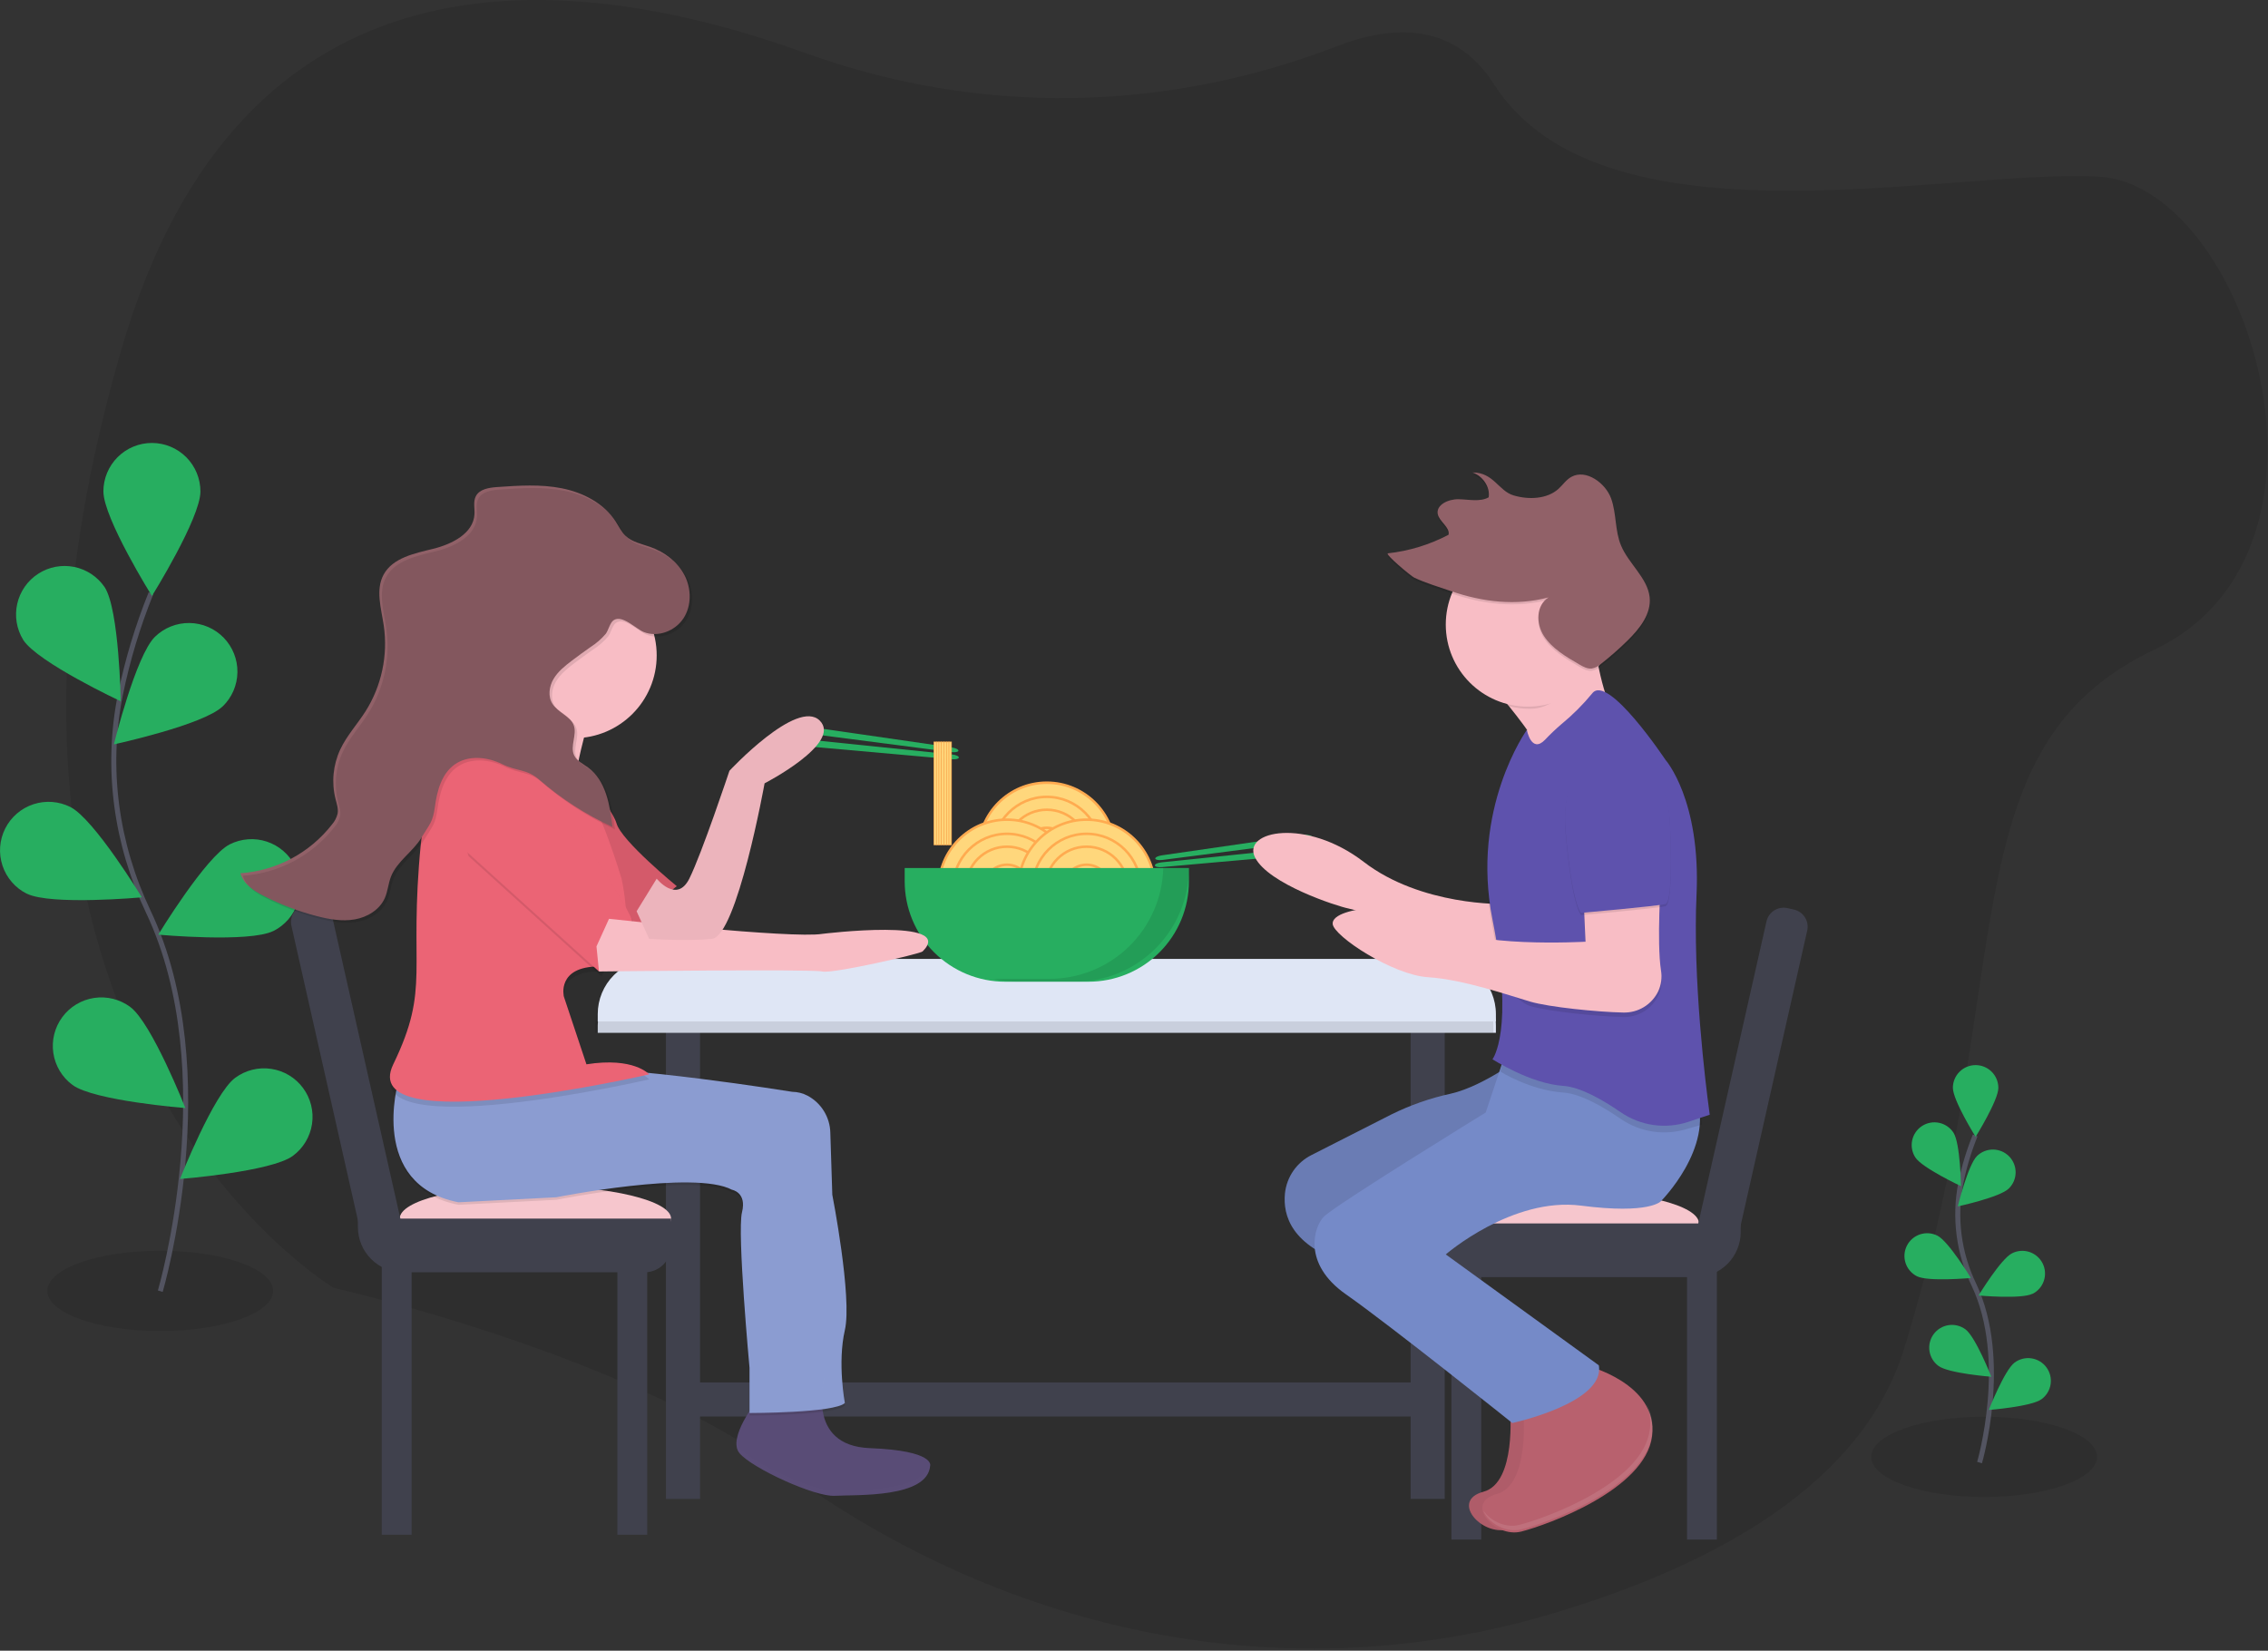 <svg width="904" height="658" viewBox="0 0 904 658" fill="none" xmlns="http://www.w3.org/2000/svg">
<rect x="0" y="0" width="904" height="658" fill="#333333" stroke="none"/>
<g id="bg 1" clip-path="url(#clip0)">
<path id="Vector" opacity="0.1" d="M63.87 530.57C88.723 530.57 108.87 523.407 108.87 514.57C108.87 505.733 88.723 498.57 63.87 498.57C39.017 498.57 18.87 505.733 18.87 514.57C18.87 523.407 39.017 530.57 63.87 530.57Z" fill="black"/>
<path id="Vector_2" opacity="0.1" d="M790.85 596.72C815.703 596.72 835.85 589.557 835.85 580.72C835.85 571.883 815.703 564.72 790.85 564.72C765.997 564.72 745.85 571.883 745.85 580.72C745.85 589.557 765.997 596.72 790.85 596.72Z" fill="black"/>
<g id="bg-background">
<path id="Vector_3" opacity="0.1" d="M532.89 18.43C464.41 44.88 390.18 46.11 321.23 21.21C223.51 -14.07 95.89 -23.1 48.6 138.57C-32.11 414.78 133.01 513.37 133.01 513.37C133.01 513.37 248.29 539.21 312.12 585.9C402.79 652.22 513.83 674.39 618.43 643.29C685.32 623.4 742.65 590.77 759.04 537.38C804.88 388.06 775.78 298.31 858.74 258.94C941.7 219.57 895.54 73.72 836.54 70.41C777.54 67.1 638.54 100.93 595.54 33.64C580.21 9.75 556.76 9.2 532.89 18.43Z" fill="black"/>
</g>
<path id="Vector_4" d="M789.03 582.99C789.03 582.99 801.03 542.15 786.77 512.09C780.697 499.52 778.865 485.319 781.55 471.62C782.876 465.125 784.794 458.765 787.28 452.62" stroke="#535461" stroke-width="2" stroke-miterlimit="10"/>
<path id="Vector_5" d="M778.4 433.63C778.4 438.63 787.46 453.15 787.46 453.15C787.46 453.15 796.52 438.64 796.52 433.63C796.52 431.226 795.565 428.92 793.865 427.22C792.165 425.52 789.859 424.565 787.455 424.565C785.051 424.565 782.745 425.52 781.045 427.22C779.345 428.92 778.39 431.226 778.39 433.63H778.4Z" fill="#27AE60"/>
<path id="Vector_6" d="M763.42 461.36C766.14 465.56 781.64 472.82 781.64 472.82C781.64 472.82 781.36 455.71 778.64 451.51C777.993 450.511 777.156 449.65 776.176 448.975C775.197 448.299 774.094 447.824 772.93 447.575C771.767 447.326 770.565 447.309 769.395 447.524C768.225 447.74 767.109 448.183 766.11 448.83C765.111 449.477 764.25 450.314 763.575 451.294C762.899 452.273 762.424 453.376 762.175 454.54C761.926 455.704 761.909 456.905 762.124 458.075C762.34 459.245 762.783 460.361 763.43 461.36H763.42Z" fill="#27AE60"/>
<path id="Vector_7" d="M764.07 508.73C768.54 510.98 785.58 509.43 785.58 509.43C785.58 509.43 776.7 494.8 772.23 492.55C770.084 491.468 767.597 491.283 765.314 492.035C763.032 492.787 761.142 494.414 760.06 496.56C758.978 498.706 758.792 501.193 759.544 503.476C760.296 505.758 761.924 507.648 764.07 508.73Z" fill="#27AE60"/>
<path id="Vector_8" d="M772.64 544.47C776.64 547.47 793.72 548.79 793.72 548.79C793.72 548.79 787.44 532.87 783.42 529.9C781.488 528.47 779.067 527.867 776.69 528.222C774.313 528.578 772.174 529.863 770.745 531.795C769.315 533.727 768.712 536.148 769.067 538.525C769.423 540.902 770.708 543.04 772.64 544.47Z" fill="#27AE60"/>
<path id="Vector_9" d="M800.66 473.79C797.07 477.28 780.34 480.89 780.34 480.89C780.34 480.89 784.44 464.28 788.03 460.79C789.754 459.115 792.073 458.194 794.476 458.228C796.879 458.263 799.17 459.251 800.845 460.975C802.52 462.699 803.441 465.018 803.407 467.421C803.372 469.824 802.384 472.115 800.66 473.79Z" fill="#27AE60"/>
<path id="Vector_10" d="M810.15 515.7C805.68 517.95 788.64 516.4 788.64 516.4C788.64 516.4 797.52 501.77 801.99 499.57C804.136 498.488 806.623 498.302 808.906 499.054C811.188 499.807 813.078 501.434 814.16 503.58C815.242 505.726 815.427 508.213 814.675 510.495C813.923 512.778 812.296 514.668 810.15 515.75V515.7Z" fill="#27AE60"/>
<path id="Vector_11" d="M813.78 557.71C809.78 560.71 792.7 562.03 792.7 562.03C792.7 562.03 798.98 546.11 803 543.14C804.932 541.71 807.353 541.107 809.73 541.462C812.107 541.818 814.245 543.103 815.675 545.035C817.105 546.967 817.708 549.388 817.353 551.765C816.997 554.142 815.712 556.28 813.78 557.71Z" fill="#27AE60"/>
<path id="Vector_12" d="M63.89 514.69C63.89 514.69 89.58 427.57 59.09 363.37C46.29 336.44 42.09 306.22 47.96 277C50.79 263.141 54.884 249.571 60.19 236.46" stroke="#535461" stroke-width="2" stroke-miterlimit="10"/>
<path id="Vector_13" d="M41.22 195.91C41.22 206.59 60.56 237.57 60.56 237.57C60.56 237.57 79.89 206.57 79.89 195.91C79.89 190.781 77.852 185.862 74.225 182.235C70.599 178.608 65.679 176.57 60.55 176.57C55.421 176.57 50.502 178.608 46.875 182.235C43.248 185.862 41.21 190.781 41.21 195.91H41.22Z" fill="#27AE60"/>
<path id="Vector_14" d="M9.25 255.08C15.06 264.08 48.13 279.54 48.13 279.54C48.13 279.54 47.53 243.02 41.72 234.06C38.878 229.886 34.516 226.989 29.566 225.989C24.616 224.988 19.471 225.963 15.231 228.706C10.991 231.448 7.991 235.74 6.874 240.665C5.756 245.589 6.609 250.756 9.25 255.06V255.08Z" fill="#27AE60"/>
<path id="Vector_15" d="M10.64 356.2C20.18 361.01 56.55 357.69 56.55 357.69C56.55 357.69 37.55 326.47 28.06 321.69C25.792 320.546 23.321 319.86 20.788 319.671C18.255 319.483 15.71 319.795 13.297 320.589C10.885 321.384 8.652 322.647 6.728 324.304C4.803 325.962 3.224 327.982 2.08 330.25C0.936 332.518 0.25 334.989 0.061 337.522C-0.127 340.055 0.185 342.6 0.979 345.013C2.585 349.885 6.06 353.92 10.64 356.23V356.2Z" fill="#27AE60"/>
<path id="Vector_16" d="M28.89 432.47C37.48 438.82 73.89 441.69 73.89 441.69C73.89 441.69 60.49 407.69 51.89 401.37C47.766 398.32 42.599 397.033 37.526 397.793C32.453 398.552 27.89 401.296 24.84 405.42C21.79 409.544 20.503 414.711 21.263 419.784C22.022 424.857 24.766 429.42 28.89 432.47Z" fill="#27AE60"/>
<path id="Vector_17" d="M88.74 281.57C81.08 289.01 45.38 296.72 45.38 296.72C45.38 296.72 54.12 261.26 61.78 253.82C65.46 250.24 70.411 248.268 75.545 248.338C80.679 248.408 85.575 250.515 89.155 254.195C92.735 257.875 94.707 262.826 94.637 267.96C94.567 273.094 92.46 277.99 88.78 281.57H88.74Z" fill="#27AE60"/>
<path id="Vector_18" d="M108.99 371.08C99.45 375.89 63.08 372.57 63.08 372.57C63.08 372.57 82.08 341.35 91.57 336.57C93.838 335.426 96.309 334.74 98.842 334.551C101.375 334.363 103.92 334.674 106.333 335.469C108.745 336.264 110.978 337.527 112.902 339.184C114.827 340.842 116.406 342.862 117.55 345.13C118.694 347.398 119.38 349.869 119.569 352.402C119.757 354.935 119.446 357.48 118.651 359.893C117.856 362.305 116.594 364.538 114.936 366.462C113.278 368.387 111.258 369.966 108.99 371.11V371.08Z" fill="#27AE60"/>
<path id="Vector_19" d="M116.74 460.74C108.15 467.09 71.74 469.96 71.74 469.96C71.74 469.96 85.14 435.96 93.74 429.64C97.864 426.59 103.031 425.303 108.104 426.063C113.177 426.822 117.74 429.566 120.79 433.69C123.84 437.814 125.127 442.981 124.367 448.054C123.608 453.127 120.864 457.69 116.74 460.74Z" fill="#27AE60"/>
<path id="Vector_20" d="M279.03 402.64H265.44V597.5H279.03V402.64Z" fill="#40414D"/>
<path id="Vector_21" d="M575.85 402.64H562.26V597.5H575.85V402.64Z" fill="#40414D"/>
<path id="Vector_22" d="M260.25 386.78H574.25C580.085 386.78 585.681 389.098 589.806 393.224C593.932 397.349 596.25 402.945 596.25 408.78V411.7H238.25V408.78C238.25 402.945 240.568 397.349 244.694 393.224C248.819 389.098 254.415 386.78 260.25 386.78Z" fill="#DFE6F5"/>
<path id="Vector_23" opacity="0.1" d="M259.25 386.78H573.25C579.085 386.78 584.681 389.098 588.806 393.224C592.932 397.349 595.25 402.945 595.25 408.78V411.7H237.25V408.78C237.25 402.945 239.568 397.349 243.694 393.224C247.819 389.098 253.415 386.78 259.25 386.78Z" fill="black"/>
<path id="Vector_24" d="M260.25 382.24H574.25C580.085 382.24 585.681 384.558 589.806 388.684C593.932 392.809 596.25 398.405 596.25 404.24V407.16H238.25V404.24C238.25 398.405 240.568 392.809 244.694 388.684C248.819 384.558 254.415 382.24 260.25 382.24Z" fill="#DFE6F5"/>
<path id="Vector_25" d="M417.25 366.38C432.267 366.38 444.44 354.207 444.44 339.19C444.44 324.173 432.267 312 417.25 312C402.233 312 390.06 324.173 390.06 339.19C390.06 354.207 402.233 366.38 417.25 366.38Z" fill="#FFD77C" stroke="#FFAB50" stroke-miterlimit="10"/>
<path id="Vector_26" d="M417.25 360.74C429.152 360.74 438.8 351.092 438.8 339.19C438.8 327.288 429.152 317.64 417.25 317.64C405.348 317.64 395.7 327.288 395.7 339.19C395.7 351.092 405.348 360.74 417.25 360.74Z" fill="#FFD77C" stroke="#FFAB50" stroke-miterlimit="10"/>
<path id="Vector_27" d="M417.25 355.61C426.319 355.61 433.67 348.259 433.67 339.19C433.67 330.121 426.319 322.77 417.25 322.77C408.181 322.77 400.83 330.121 400.83 339.19C400.83 348.259 408.181 355.61 417.25 355.61Z" fill="#FFD77C" stroke="#FFAB50" stroke-miterlimit="10"/>
<path id="Vector_28" d="M417.25 348.42C422.348 348.42 426.48 344.288 426.48 339.19C426.48 334.092 422.348 329.96 417.25 329.96C412.152 329.96 408.02 334.092 408.02 339.19C408.02 344.288 412.152 348.42 417.25 348.42Z" fill="#FFD77C" stroke="#FFAB50" stroke-miterlimit="10"/>
<path id="Vector_29" d="M401.39 381.11C416.407 381.11 428.58 368.937 428.58 353.92C428.58 338.903 416.407 326.73 401.39 326.73C386.373 326.73 374.2 338.903 374.2 353.92C374.2 368.937 386.373 381.11 401.39 381.11Z" fill="#FFD77C" stroke="#FFAB50" stroke-miterlimit="10"/>
<path id="Vector_30" d="M401.39 375.47C413.292 375.47 422.94 365.822 422.94 353.92C422.94 342.018 413.292 332.37 401.39 332.37C389.488 332.37 379.84 342.018 379.84 353.92C379.84 365.822 389.488 375.47 401.39 375.47Z" fill="#FFD77C" stroke="#FFAB50" stroke-miterlimit="10"/>
<path id="Vector_31" d="M401.39 370.34C410.459 370.34 417.81 362.989 417.81 353.92C417.81 344.851 410.459 337.5 401.39 337.5C392.321 337.5 384.97 344.851 384.97 353.92C384.97 362.989 392.321 370.34 401.39 370.34Z" fill="#FFD77C" stroke="#FFAB50" stroke-miterlimit="10"/>
<path id="Vector_32" d="M401.39 363.15C406.488 363.15 410.62 359.018 410.62 353.92C410.62 348.822 406.488 344.69 401.39 344.69C396.292 344.69 392.16 348.822 392.16 353.92C392.16 359.018 396.292 363.15 401.39 363.15Z" fill="#FFD77C" stroke="#FFAB50" stroke-miterlimit="10"/>
<path id="Vector_33" d="M433.11 381.11C448.127 381.11 460.3 368.937 460.3 353.92C460.3 338.903 448.127 326.73 433.11 326.73C418.093 326.73 405.92 338.903 405.92 353.92C405.92 368.937 418.093 381.11 433.11 381.11Z" fill="#FFD77C" stroke="#FFAB50" stroke-miterlimit="10"/>
<path id="Vector_34" d="M433.11 375.47C445.012 375.47 454.66 365.822 454.66 353.92C454.66 342.018 445.012 332.37 433.11 332.37C421.208 332.37 411.56 342.018 411.56 353.92C411.56 365.822 421.208 375.47 433.11 375.47Z" fill="#FFD77C" stroke="#FFAB50" stroke-miterlimit="10"/>
<path id="Vector_35" d="M433.11 370.34C442.179 370.34 449.53 362.989 449.53 353.92C449.53 344.851 442.179 337.5 433.11 337.5C424.041 337.5 416.69 344.851 416.69 353.92C416.69 362.989 424.041 370.34 433.11 370.34Z" fill="#FFD77C" stroke="#FFAB50" stroke-miterlimit="10"/>
<path id="Vector_36" d="M433.11 363.15C438.208 363.15 442.34 359.018 442.34 353.92C442.34 348.822 438.208 344.69 433.11 344.69C428.012 344.69 423.88 348.822 423.88 353.92C423.88 359.018 428.012 363.15 433.11 363.15Z" fill="#FFD77C" stroke="#FFAB50" stroke-miterlimit="10"/>
<path id="Vector_37" d="M360.6 346H473.89V351.32C473.89 356.573 472.855 361.774 470.845 366.627C468.835 371.48 465.889 375.89 462.174 379.604C458.46 383.319 454.05 386.265 449.197 388.275C444.344 390.285 439.143 391.32 433.89 391.32H400.6C395.347 391.32 390.146 390.285 385.293 388.275C380.44 386.265 376.03 383.319 372.316 379.604C368.601 375.89 365.655 371.48 363.645 366.627C361.635 361.774 360.6 356.573 360.6 351.32V346Z" fill="#27AE60"/>
<path id="Vector_38" opacity="0.1" d="M463.67 345.99C463.375 357.807 458.474 369.04 450.013 377.294C441.552 385.548 430.2 390.168 418.38 390.17H395.89C399.171 390.919 402.525 391.302 405.89 391.31H428.55C434.503 391.313 440.399 390.142 445.899 387.866C451.4 385.59 456.399 382.252 460.609 378.043C464.819 373.835 468.16 368.838 470.438 363.338C472.717 357.838 473.89 351.943 473.89 345.99H463.67Z" fill="black"/>
<path id="Vector_39" d="M569.06 564.64V551.05H274.5V564.64H569.06Z" fill="#40414D"/>
<path id="Vector_40" d="M164.06 503.59H152.17V611.77H164.06V503.59Z" fill="#40414D"/>
<path id="Vector_41" d="M257.97 503.59H246.08V611.77H257.97V503.59Z" fill="#40414D"/>
<path id="Vector_42" d="M267.49 485.76C267.49 492.98 243.01 498.84 212.81 498.84C182.61 498.84 159.32 492.99 159.32 485.76C159.32 478.53 182.61 472.68 212.81 472.68C243.01 472.68 267.49 478.57 267.49 485.76Z" fill="#F6C6CD"/>
<path id="Vector_43" d="M142.66 485.75H267.48V496.65C267.48 499.435 266.374 502.105 264.405 504.075C262.436 506.044 259.765 507.15 256.98 507.15H160.66C155.886 507.15 151.308 505.254 147.932 501.878C144.556 498.502 142.66 493.924 142.66 489.15V485.75Z" fill="#40414D"/>
<path id="Vector_44" d="M121.463 360.671L124.038 360.089C125.849 359.68 127.749 360.008 129.318 360.999C130.888 361.991 131.999 363.565 132.408 365.376L163.582 503.481L159.68 504.362C156.405 505.102 152.97 504.509 150.131 502.716C147.293 500.923 145.283 498.076 144.543 494.8L116.157 369.044C115.954 368.146 115.931 367.217 116.088 366.309C116.245 365.402 116.579 364.534 117.072 363.756C117.565 362.978 118.207 362.305 118.96 361.776C119.714 361.246 120.564 360.871 121.463 360.671Z" fill="#40414D"/>
<path id="Vector_45" d="M672.43 613.69H684.32V505.51H672.43V613.69Z" fill="#40414D"/>
<path id="Vector_46" d="M578.52 613.69H590.41V505.51H578.52V613.69Z" fill="#40414D"/>
<path id="Vector_47" d="M569.02 487.68C569.02 494.9 593.5 500.76 623.7 500.76C653.9 500.76 677.19 494.91 677.19 487.68C677.19 480.45 653.89 474.57 623.7 474.57C593.51 474.57 569.02 480.46 569.02 487.68Z" fill="#F6C6CD"/>
<path id="Vector_48" d="M675.83 509.08H579.51C576.725 509.08 574.055 507.974 572.085 506.005C570.116 504.036 569.01 501.365 569.01 498.58V487.68H693.83V491.08C693.83 495.854 691.934 500.432 688.558 503.808C685.182 507.184 680.604 509.08 675.83 509.08Z" fill="#40414D"/>
<path id="Vector_49" d="M676.827 506.281L672.926 505.401L704.104 367.276C704.513 365.465 705.624 363.891 707.194 362.899C708.763 361.908 710.663 361.58 712.474 361.989L715.049 362.57C716.86 362.979 718.434 364.091 719.426 365.66C720.417 367.23 720.744 369.129 720.336 370.94L691.945 496.715C691.206 499.987 689.199 502.832 686.365 504.626C683.531 506.419 680.1 507.015 676.827 506.281Z" fill="#40414D"/>
<path id="Vector_50" d="M601.89 561.92C601.89 561.92 604.54 591.09 591.28 594.63C578.02 598.17 590.4 612.31 601 609.63C611.6 606.95 650.51 592.83 653.16 571.63C655.81 550.43 626.64 543.34 626.64 543.34L601.89 561.92Z" fill="#B8616E"/>
<path id="Vector_51" opacity="0.05" d="M601.89 561.92C601.89 561.92 604.54 591.09 591.28 594.63C578.02 598.17 590.4 612.31 601 609.63C611.6 606.95 650.51 592.83 653.16 571.63C655.81 550.43 626.64 543.34 626.64 543.34L601.89 561.92Z" fill="black"/>
<path id="Vector_52" opacity="0.1" d="M634.62 545.12L609.89 563.69C609.89 563.69 610 564.95 610.07 566.96C619.41 564.4 639.76 557.6 640.07 546.96C638.292 546.238 636.472 545.624 634.62 545.12Z" fill="black"/>
<path id="Vector_53" d="M619.15 290.95H608.54V298.91H619.15V290.95Z" fill="#F8BDC5"/>
<g id="bg-leg2-man">
<path id="Vector_54" d="M608.99 419.57C608.99 419.57 592.14 432.81 578.3 435.95C570.071 437.731 562.094 440.522 554.55 444.26L522.72 460.44C519.829 461.894 517.35 464.05 515.508 466.711C513.667 469.372 512.522 472.452 512.18 475.67C511.27 484.67 514.89 496.51 536.49 503.55L604.56 560.13L625.78 542.45L553.29 486.77L608.99 452.29V419.57Z" fill="#758AC8"/>
</g>
<path id="Vector_55" opacity="0.1" d="M608.99 419.57C608.99 419.57 592.14 432.81 578.3 435.95C570.071 437.731 562.094 440.522 554.55 444.26L522.72 460.44C519.829 461.894 517.35 464.05 515.508 466.711C513.667 469.372 512.522 472.452 512.18 475.67C511.27 484.67 514.89 496.51 536.49 503.55L604.56 560.13L625.78 542.45L553.29 486.77L608.99 452.29V419.57Z" fill="black"/>
<g id="bg-sticks-man">
<path id="Vector_56" d="M463.36 342.79L519.08 335.57C521.34 335.28 523.08 334.42 523.02 333.67C522.92 332.92 521.02 332.57 518.71 332.9L463.1 340.95C461.57 341.17 460.41 341.75 460.48 342.26C460.55 342.74 461.83 342.99 463.36 342.79Z" fill="#27AE60"/>
<path id="Vector_57" d="M463 343.74L518.9 337.96C521.17 337.73 523.1 338.15 523.17 338.9C523.24 339.65 521.43 340.44 519.17 340.64L463.17 345.64C461.63 345.78 460.37 345.48 460.32 344.97C460.28 344.43 461.47 343.9 463 343.74Z" fill="#27AE60"/>
<path id="Vector_58" opacity="0.05" d="M599.26 360.35C599.26 360.35 566.55 361.23 543.56 343.55C520.57 325.87 494.94 331.17 500.24 341.78C505.54 352.39 532.95 361.23 537.37 362.11C541.79 362.99 605.44 380.68 605.44 380.68L599.26 360.35Z" fill="black"/>
<path id="Vector_59" d="M599.26 360.35C599.26 360.35 566.55 361.23 543.56 343.55C520.57 325.87 494.94 331.17 500.24 341.78C505.54 352.39 532.95 361.23 537.37 362.11C541.79 362.99 605.44 380.68 605.44 380.68L599.26 360.35Z" fill="#F8BDC5"/>
</g>
<path id="Vector_60" d="M589.54 267.57C589.54 267.57 619.6 300.28 617.83 310C616.06 319.72 641.7 281.71 641.7 281.71C641.7 281.71 633.7 262.26 635.51 241.04L589.54 267.57Z" fill="#F8BDC5"/>
<g id="bg-leg1-man">
<path id="Vector_61" d="M607.22 562.8C607.22 562.8 609.87 591.97 596.61 595.51C583.35 599.05 595.73 613.19 606.33 610.51C616.93 607.83 655.84 593.71 658.49 572.51C661.14 551.31 631.97 544.22 631.97 544.22L607.22 562.8Z" fill="#B8616E"/>
<path id="Vector_62" d="M602.8 411.63L592.19 443.46C592.19 443.46 532.52 480.15 527.65 485.01C523.87 488.79 518.81 503.58 536.49 515.95C554.17 528.32 602.79 567.23 602.79 567.23C602.79 567.23 639.92 559.23 637.27 544.23L576.27 500.03C576.27 500.03 602.79 477.03 630.2 480.58C657.61 484.13 662.03 478.81 662.03 478.81C662.03 478.81 683.25 457.57 676.17 437.27C669.09 416.97 602.8 411.63 602.8 411.63Z" fill="#758AC8"/>
</g>
<path id="Vector_63" opacity="0.1" d="M615.77 297.57C617.821 295.405 619.98 293.346 622.24 291.4C626.763 287.69 630.913 283.547 634.63 279.03C640.82 271.03 663.8 305.55 663.8 305.55C663.8 305.55 677.94 321.46 676.18 359.48C674.42 397.5 678.39 448.33 678.39 448.33L673.04 449.82C668.534 451.324 663.739 451.759 659.036 451.091C654.333 450.422 649.849 448.669 645.94 445.97C638.88 441.09 629.94 435.97 623.14 435.51C609.88 434.63 597.94 427.11 597.94 427.11C597.94 427.11 603.69 413.41 594.85 369.2C586.01 324.99 608.54 293.57 608.54 293.57C608.54 293.57 610.32 303.19 615.77 297.57Z" fill="black"/>
<path id="Vector_64" d="M681.48 444.34L676.18 446.11L673.03 447.16C668.524 448.665 663.729 449.1 659.026 448.432C654.322 447.764 649.839 446.01 645.93 443.31C638.88 438.44 629.93 433.31 623.13 432.85C609.89 431.96 594.89 422.24 594.89 422.24C594.89 422.24 603.73 410.75 594.89 366.54C586.05 322.33 608.59 290.95 608.59 290.95C608.59 290.95 610.37 300.52 615.82 294.89C617.866 292.727 620.022 290.671 622.28 288.73C626.803 285.021 630.953 280.877 634.67 276.36C640.86 268.36 663.84 302.88 663.84 302.88C663.84 302.88 677.98 318.79 676.22 356.81C676.03 360.81 675.95 364.93 675.94 369.1C675.81 404.68 681.48 444.34 681.48 444.34Z" fill="#5E52AD"/>
<path id="Vector_65" opacity="0.1" d="M631.09 357.7L631.97 377.15C631.97 377.15 585.11 379.8 575.39 370.08C565.67 360.36 601.89 398.67 609.89 401.02C617.4 403.23 636.79 405.18 646.96 405.38C649.865 405.474 652.735 404.721 655.221 403.214C657.706 401.706 659.7 399.509 660.96 396.89C662.145 394.312 662.529 391.438 662.06 388.64C660.29 377.15 662.06 352.39 662.06 352.39L631.09 357.7Z" fill="black"/>
<path id="Vector_66" d="M631.09 355.93L631.97 375.38C631.97 375.38 585.11 378.03 575.39 368.31C565.67 358.59 530.5 360.74 531.19 368.31C531.63 373.17 555.06 388.64 569.19 389.53C583.32 390.42 601.89 396.9 609.89 399.25C617.4 401.46 636.79 403.41 646.96 403.61C649.865 403.703 652.735 402.951 655.221 401.444C657.706 399.936 659.7 397.739 660.96 395.12C662.145 392.542 662.529 389.668 662.06 386.87C660.29 375.38 662.06 350.62 662.06 350.62L631.09 355.93Z" fill="#F8BDC5"/>
<path id="Vector_67" opacity="0.1" d="M641.7 299.35C641.7 299.35 621.37 302 624.02 332.06C626.67 362.12 630.21 364.77 630.21 364.77C630.21 364.77 660.27 362.12 663.8 361.23C667.33 360.34 665.57 327.64 665.57 327.64C665.57 327.64 664.68 298.47 641.7 299.35Z" fill="black"/>
<path id="Vector_68" d="M641.7 298.47C641.7 298.47 621.37 301.12 624.02 331.18C626.67 361.24 630.21 363.89 630.21 363.89C630.21 363.89 660.27 361.24 663.8 360.35C667.33 359.46 665.57 326.76 665.57 326.76C665.57 326.76 664.68 297.57 641.7 298.47Z" fill="#5E52AD"/>
<path id="Vector_69" opacity="0.1" d="M634.18 260.01C632.79 253.01 635.64 250.85 636.39 241.89L590.39 268.41C590.39 268.41 595.66 274.15 601.65 281.52C604.327 282.197 607.079 282.533 609.84 282.52C621.89 282.57 628.48 269.63 634.18 260.01Z" fill="black"/>
<path id="Vector_70" d="M608.98 281.67C627.045 281.67 641.69 267.025 641.69 248.96C641.69 230.895 627.045 216.25 608.98 216.25C590.915 216.25 576.27 230.895 576.27 248.96C576.27 267.025 590.915 281.67 608.98 281.67Z" fill="#F8BDC5"/>
<path id="Vector_71" opacity="0.1" d="M617.23 239.03C612.23 242.21 612.16 249.4 615.38 254.38C618.6 259.36 624.15 262.65 629.49 265.75C631.04 266.65 632.75 267.58 634.49 267.38C635.828 267.119 637.067 266.493 638.07 265.57C641.807 262.654 645.373 259.526 648.75 256.2C653.61 251.42 658.28 245.53 657.52 238.86C656.66 231.29 649.18 225.59 646.16 218.42C643.62 212.42 644.38 205.69 642.16 199.56C639.94 193.43 632.16 187.76 626.34 190.97C624.19 192.15 622.89 194.26 621.09 195.85C616.63 199.79 609.44 200.18 603.34 198.38C597.24 196.58 595.43 189.23 586.92 189.21C591.15 190.7 594.01 195.11 593.36 199.13C589.95 201.06 585.47 199.96 581.36 199.89C577.25 199.82 572.36 202.12 573.07 205.82C573.69 208.82 578.02 211.05 577.38 214.05C569.868 218.007 561.679 220.518 553.24 221.45C551.71 221.62 562.43 230.53 563.65 231.12C568.12 233.26 573.49 234.83 578.22 236.47C591.07 240.9 604.23 242.48 617.23 239.03Z" fill="black"/>
<path id="Vector_72" d="M617.23 238.14C612.23 241.32 612.16 248.51 615.38 253.49C618.6 258.47 624.15 261.76 629.49 264.86C631.04 265.76 632.75 266.69 634.49 266.49C635.828 266.229 637.067 265.603 638.07 264.68C641.807 261.764 645.373 258.636 648.75 255.31C653.61 250.53 658.28 244.64 657.52 237.97C656.66 230.4 649.18 224.7 646.16 217.53C643.62 211.53 644.38 204.8 642.16 198.67C639.94 192.54 632.16 186.87 626.34 190.08C624.19 191.26 622.89 193.37 621.09 194.96C616.63 198.9 609.44 199.29 603.34 197.49C597.24 195.69 595.43 188.34 586.92 188.32C591.15 189.81 594.01 194.22 593.36 198.24C589.95 200.17 585.47 199.07 581.36 199C577.25 198.93 572.36 201.23 573.07 204.93C573.69 207.93 578.02 210.16 577.38 213.16C569.868 217.117 561.679 219.628 553.24 220.56C551.71 220.73 562.43 229.64 563.65 230.23C568.12 232.37 573.49 233.94 578.22 235.58C591.07 240.02 604.23 241.57 617.23 238.14Z" fill="#916168"/>
<path id="Vector_73" opacity="0.1" d="M656.18 559.46C657.6 562.734 658.094 566.335 657.61 569.87C654.96 591.09 616.06 605.23 605.45 607.87C599.86 609.27 593.77 606 591.22 602.07C592.86 606.69 599.92 611.24 606.34 609.64C616.95 606.99 655.85 592.84 658.5 571.64C659.079 567.436 658.264 563.157 656.18 559.46Z" fill="white"/>
<path id="Vector_74" d="M301.75 558.25C301.75 558.25 289.75 573.25 294.75 579.25C299.75 585.25 324.75 596.72 332.75 596.25C341.25 595.75 369.75 597.25 370.75 584.25C370.75 584.25 372.75 578.25 346.75 577.25C320.75 576.25 328.75 549.25 328.75 549.25L301.75 558.25Z" fill="#594C76"/>
<path id="Vector_75" opacity="0.1" d="M158.75 432.25C158.75 432.25 146.75 473.25 182.75 480.25L221.75 478.25C221.75 478.25 276.75 467.25 291.75 475.25C291.75 475.25 297.75 476.25 295.75 484.25C293.75 492.25 298.75 546.25 298.75 546.25V564.25C298.75 564.25 332.75 564.25 336.75 560.25C336.75 560.25 333.75 544.25 336.75 531.25C339.75 518.25 331.75 477.25 331.75 477.25L330.96 452.57C330.901 449.521 330.031 446.542 328.439 443.94C326.846 441.339 324.589 439.209 321.9 437.77C320.007 436.767 317.902 436.232 315.76 436.21C315.76 436.21 247.76 425.21 223.76 427.21C199.76 429.21 158.75 432.25 158.75 432.25Z" fill="black"/>
<path id="Vector_76" d="M158.75 431.25C158.75 431.25 146.75 472.25 182.75 479.25L221.75 477.25C221.75 477.25 276.75 466.25 291.75 474.25C291.75 474.25 297.75 475.25 295.75 483.25C293.75 491.25 298.75 545.25 298.75 545.25V563.25C298.75 563.25 332.75 563.25 336.75 559.25C336.75 559.25 333.75 543.25 336.75 530.25C339.75 517.25 331.75 476.25 331.75 476.25L330.96 451.57C330.901 448.521 330.031 445.542 328.439 442.94C326.846 440.339 324.589 438.209 321.9 436.77C320.007 435.767 317.902 435.232 315.76 435.21C315.76 435.21 247.76 424.21 223.76 426.21C199.76 428.21 158.75 431.25 158.75 431.25Z" fill="#8B9CD1"/>
<path id="Vector_77" d="M225.75 300.25C225.75 300.25 243.75 321.25 245.75 328.25C247.75 335.25 269.75 353.25 269.75 353.25C269.75 353.25 253.75 365.25 256.75 371.25C259.75 377.25 235.75 351.25 235.75 351.25L207.75 310.25L225.75 300.25Z" fill="#EB6475"/>
<path id="Vector_78" opacity="0.1" d="M225.75 300.25C225.75 300.25 243.75 321.25 245.75 328.25C247.75 335.25 269.75 353.25 269.75 353.25C269.75 353.25 253.75 365.25 256.75 371.25C259.75 377.25 235.75 351.25 235.75 351.25L207.75 310.25L225.75 300.25Z" fill="black"/>
<path id="Vector_79" d="M237.75 276.25C237.75 276.25 228.75 305.25 228.75 316.25C228.75 327.25 190.75 313.25 191.75 307.25C192.75 301.25 213.75 279.25 214.75 270.25C215.75 261.25 237.75 276.25 237.75 276.25Z" fill="#F8BDC5"/>
<path id="Vector_80" opacity="0.1" d="M207.75 296.25C207.75 296.25 172.75 287.25 167.75 338.25C162.75 389.25 171.75 395.25 156.75 426.25C141.75 457.25 258.75 430.25 258.75 430.25C258.75 430.25 252.75 423.25 233.75 426.25L224.75 399.25C224.75 399.25 221.75 387.25 238.75 387.25C255.75 387.25 247.75 352.25 247.75 352.25C247.75 352.25 238.75 322.25 233.75 319.25C228.75 316.25 219.75 298.25 207.75 296.25Z" fill="black"/>
<path id="Vector_81" d="M207.75 294.25C207.75 294.25 172.75 285.25 167.75 336.25C162.75 387.25 171.75 393.25 156.75 424.25C141.75 455.25 258.75 428.25 258.75 428.25C258.75 428.25 252.75 421.25 233.75 424.25L224.75 397.25C224.75 397.25 221.75 385.25 238.75 385.25C255.75 385.25 247.75 350.25 247.75 350.25C247.75 350.25 238.75 320.25 233.75 317.25C228.75 314.25 219.75 296.25 207.75 294.25Z" fill="#EB6475"/>
<path id="Vector_82" opacity="0.1" d="M186.75 341.25L239.75 389.25C239.75 389.25 249.75 369.25 252.75 369.25C255.75 369.25 216.75 310.25 216.75 310.25C216.75 310.25 206.75 298.25 200.75 304.25C194.75 310.25 176.75 306.25 186.75 341.25Z" fill="black"/>
<path id="Vector_83" d="M185.75 339.25L238.75 387.25C238.75 387.25 248.75 367.25 251.75 367.25C254.75 367.25 215.75 308.25 215.75 308.25C215.75 308.25 205.75 296.25 199.75 302.25C193.75 308.25 175.75 304.25 185.75 339.25Z" fill="#EB6475"/>
<path id="Vector_84" d="M228.75 294.25C246.975 294.25 261.75 279.475 261.75 261.25C261.75 243.025 246.975 228.25 228.75 228.25C210.525 228.25 195.75 243.025 195.75 261.25C195.75 279.475 210.525 294.25 228.75 294.25Z" fill="#F8BDC5"/>
<path id="Vector_85" d="M256.65 251.96C262.25 254.17 269.11 251.52 272.41 246.49C275.71 241.46 275.61 234.61 272.83 229.27C270.05 223.93 264.91 220.05 259.24 218.03C255.8 216.81 251.97 216.11 249.33 213.59C247.66 212 246.67 209.85 245.42 207.91C240.75 200.63 232.42 196.33 223.95 194.64C215.48 192.95 206.72 193.55 198.1 194.15C194.88 194.38 191.1 194.96 189.64 197.84C188.55 200 189.26 202.59 189.12 205C188.67 212.67 180.12 216.92 172.65 218.76C165.18 220.6 156.52 222.33 152.88 229.09C149.62 235.16 151.95 242.52 152.96 249.34C154.687 261.253 152.106 273.391 145.68 283.57C142.41 288.7 138.2 293.26 135.61 298.77C132.745 304.927 132.081 311.882 133.73 318.47C134.22 320.4 134.91 322.36 134.57 324.32C134.178 325.931 133.403 327.423 132.31 328.67C127.927 334.278 122.417 338.904 116.135 342.249C109.853 345.594 102.939 347.584 95.84 348.09C96.98 352.38 101.13 355.09 105.08 357.09C111.82 360.557 118.923 363.267 126.26 365.17C131.19 366.45 136.35 367.36 141.37 366.49C146.39 365.62 151.28 362.67 153.37 358.01C154.57 355.31 154.75 352.26 155.81 349.5C158.2 343.31 164.57 339.57 167.99 333.88C171.26 328.44 172.53 327.8 173.36 321.52C174.19 315.24 176.02 308.46 181.18 304.77C186.58 300.9 194.18 301.64 200.18 304.61C206.18 307.58 209.89 306.42 214.9 310.78C223.689 318.415 233.525 324.753 244.11 329.6C243.11 320.88 241.5 311.15 234.42 305.96C232.42 304.47 229.89 303.33 228.83 301.05C227.14 297.42 230.03 292.99 228.72 289.2C227.41 285.41 222.43 284.01 220.22 280.57C218.34 277.65 218.85 273.68 220.61 270.68C222.37 267.68 225.15 265.46 227.92 263.36C230.38 261.5 232.873 259.683 235.4 257.91C237.683 256.461 239.733 254.674 241.48 252.61C242.48 251.24 243.14 248.24 244.53 247.27C248.03 244.85 253.41 250.69 256.65 251.96Z" fill="#916168"/>
<g id="Group" opacity="0.1">
<path id="Vector_86" opacity="0.1" d="M327.61 557.13C327.685 554.468 328.068 551.824 328.75 549.25L328.25 549.42C327.751 551.958 327.536 554.544 327.61 557.13Z" fill="white"/>
<path id="Vector_87" opacity="0.1" d="M332.75 594.25C324.75 594.72 299.75 583.25 294.75 577.25C294.093 576.437 293.69 575.45 293.59 574.41C293.443 575.253 293.471 576.118 293.67 576.95C293.87 577.782 294.237 578.565 294.75 579.25C299.75 585.25 324.75 596.72 332.75 596.25C341.25 595.75 369.75 597.25 370.75 584.25C370.825 583.891 370.775 583.517 370.61 583.19C368.32 595.17 341.04 593.76 332.75 594.25Z" fill="white"/>
</g>
<g id="bg-woman">
<path id="Vector_88" d="M242.75 366.25C242.75 366.25 315.75 374.25 327.75 372.25C327.75 372.25 381.35 365.65 367.75 379.25C366.75 380.25 331.75 388.25 327.75 387.25C323.75 386.25 238.75 387.25 238.75 387.25L237.75 377.25L242.75 366.25Z" fill="#F8BDC5"/>
<path id="Vector_89" opacity="0.1" d="M257.65 252.96C263.25 255.17 270.11 252.52 273.41 247.49C276.71 242.46 276.61 235.61 273.83 230.27C271.05 224.93 265.91 221.05 260.24 219.03C256.8 217.81 252.97 217.11 250.33 214.59C248.66 213 247.67 210.85 246.42 208.91C241.75 201.63 233.42 197.33 224.95 195.64C216.48 193.95 207.72 194.55 199.1 195.15C195.88 195.38 192.1 195.96 190.64 198.84C189.55 201 190.26 203.59 190.12 206C189.67 213.67 181.12 217.92 173.65 219.76C166.18 221.6 157.52 223.33 153.88 230.09C150.62 236.16 152.95 243.52 153.96 250.34C155.687 262.253 153.106 274.391 146.68 284.57C143.41 289.7 139.2 294.26 136.61 299.77C133.745 305.927 133.081 312.882 134.73 319.47C135.22 321.4 135.91 323.36 135.57 325.32C135.178 326.931 134.403 328.423 133.31 329.67C128.927 335.278 123.417 339.904 117.135 343.249C110.853 346.594 103.939 348.584 96.84 349.09C97.98 353.38 102.13 356.09 106.08 358.09C112.82 361.557 119.923 364.267 127.26 366.17C132.19 367.45 137.35 368.36 142.37 367.49C147.39 366.62 152.28 363.67 154.37 359.01C155.57 356.31 155.75 353.26 156.81 350.5C159.2 344.31 165.57 340.57 168.99 334.88C172.26 329.44 173.53 328.8 174.36 322.52C175.19 316.24 177.02 309.46 182.18 305.77C187.58 301.9 195.18 302.64 201.18 305.61C207.18 308.58 210.89 307.42 215.9 311.78C224.689 319.415 234.525 325.753 245.11 330.6C244.11 321.88 242.5 312.15 235.42 306.96C233.42 305.47 230.89 304.33 229.83 302.05C228.14 298.42 231.03 293.99 229.72 290.2C228.41 286.41 223.43 285.01 221.22 281.57C219.34 278.65 219.85 274.68 221.61 271.68C223.37 268.68 226.15 266.46 228.92 264.36C231.38 262.5 233.873 260.683 236.4 258.91C238.683 257.461 240.733 255.674 242.48 253.61C243.48 252.24 244.14 249.24 245.53 248.27C249.03 245.85 254.41 251.69 257.65 252.96Z" fill="black"/>
</g>
<g id="bg-sticks-woman">
<path id="Vector_90" d="M379.15 299.79L323.42 292.57C321.16 292.28 319.42 291.42 319.48 290.67C319.58 289.92 321.48 289.57 323.79 289.9L379.4 297.95C380.93 298.17 382.09 298.75 382.02 299.26C381.95 299.74 380.67 299.99 379.15 299.79Z" fill="#27AE60"/>
<path id="Vector_91" d="M379.5 300.74L323.6 294.96C321.33 294.73 319.4 295.15 319.33 295.9C319.26 296.65 321.07 297.44 323.33 297.64L379.33 302.64C380.87 302.78 382.13 302.48 382.18 301.97C382.22 301.43 381.03 300.9 379.5 300.74Z" fill="#27AE60"/>
<path id="Vector_92" d="M373.25 295.75H372.25V336.75H373.25V295.75Z" fill="#FFD77C" stroke="#FFAB50" stroke-width="0.25" stroke-miterlimit="10"/>
<path id="Vector_93" d="M374.25 295.75H373.25V336.75H374.25V295.75Z" fill="#FFD77C" stroke="#FFAB50" stroke-width="0.25" stroke-miterlimit="10"/>
<path id="Vector_94" d="M375.25 295.75H374.25V336.75H375.25V295.75Z" fill="#FFD77C" stroke="#FFAB50" stroke-width="0.25" stroke-miterlimit="10"/>
<path id="Vector_95" d="M376.25 295.75H375.25V336.75H376.25V295.75Z" fill="#FFD77C" stroke="#FFAB50" stroke-width="0.25" stroke-miterlimit="10"/>
<path id="Vector_96" d="M377.25 295.75H376.25V336.75H377.25V295.75Z" fill="#FFD77C" stroke="#FFAB50" stroke-width="0.25" stroke-miterlimit="10"/>
<path id="Vector_97" d="M378.25 295.75H377.25V336.75H378.25V295.75Z" fill="#FFD77C" stroke="#FFAB50" stroke-width="0.25" stroke-miterlimit="10"/>
<path id="Vector_98" d="M379.25 295.75H378.25V336.75H379.25V295.75Z" fill="#FFD77C" stroke="#FFAB50" stroke-width="0.25" stroke-miterlimit="10"/>
<path id="Vector_99" d="M261.75 350.25C261.75 350.25 269.75 360.25 274.75 350.25C279.75 340.25 290.75 307.25 290.75 307.25C290.75 307.25 317.75 278.25 326.75 287.25C335.75 296.25 304.75 312.25 304.75 312.25C304.75 312.25 293.75 373.25 283.75 374.25C273.75 375.25 258.75 374.25 258.75 374.25L253.75 363.25L261.75 350.25Z" fill="#F8BDC5"/>
<path id="Vector_100" opacity="0.05" d="M261.75 350.25C261.75 350.25 269.75 360.25 274.75 350.25C279.75 340.25 290.75 307.25 290.75 307.25C290.75 307.25 317.75 278.25 326.75 287.25C335.75 296.25 304.75 312.25 304.75 312.25C304.75 312.25 293.75 373.25 283.75 374.25C273.75 375.25 258.75 374.25 258.75 374.25L253.75 363.25L261.75 350.25Z" fill="black"/>
</g>
</g>
<defs>
<clipPath id="clip0">
<rect width="903.77" height="657.14" fill="white"/>
</clipPath>
</defs>
</svg>
